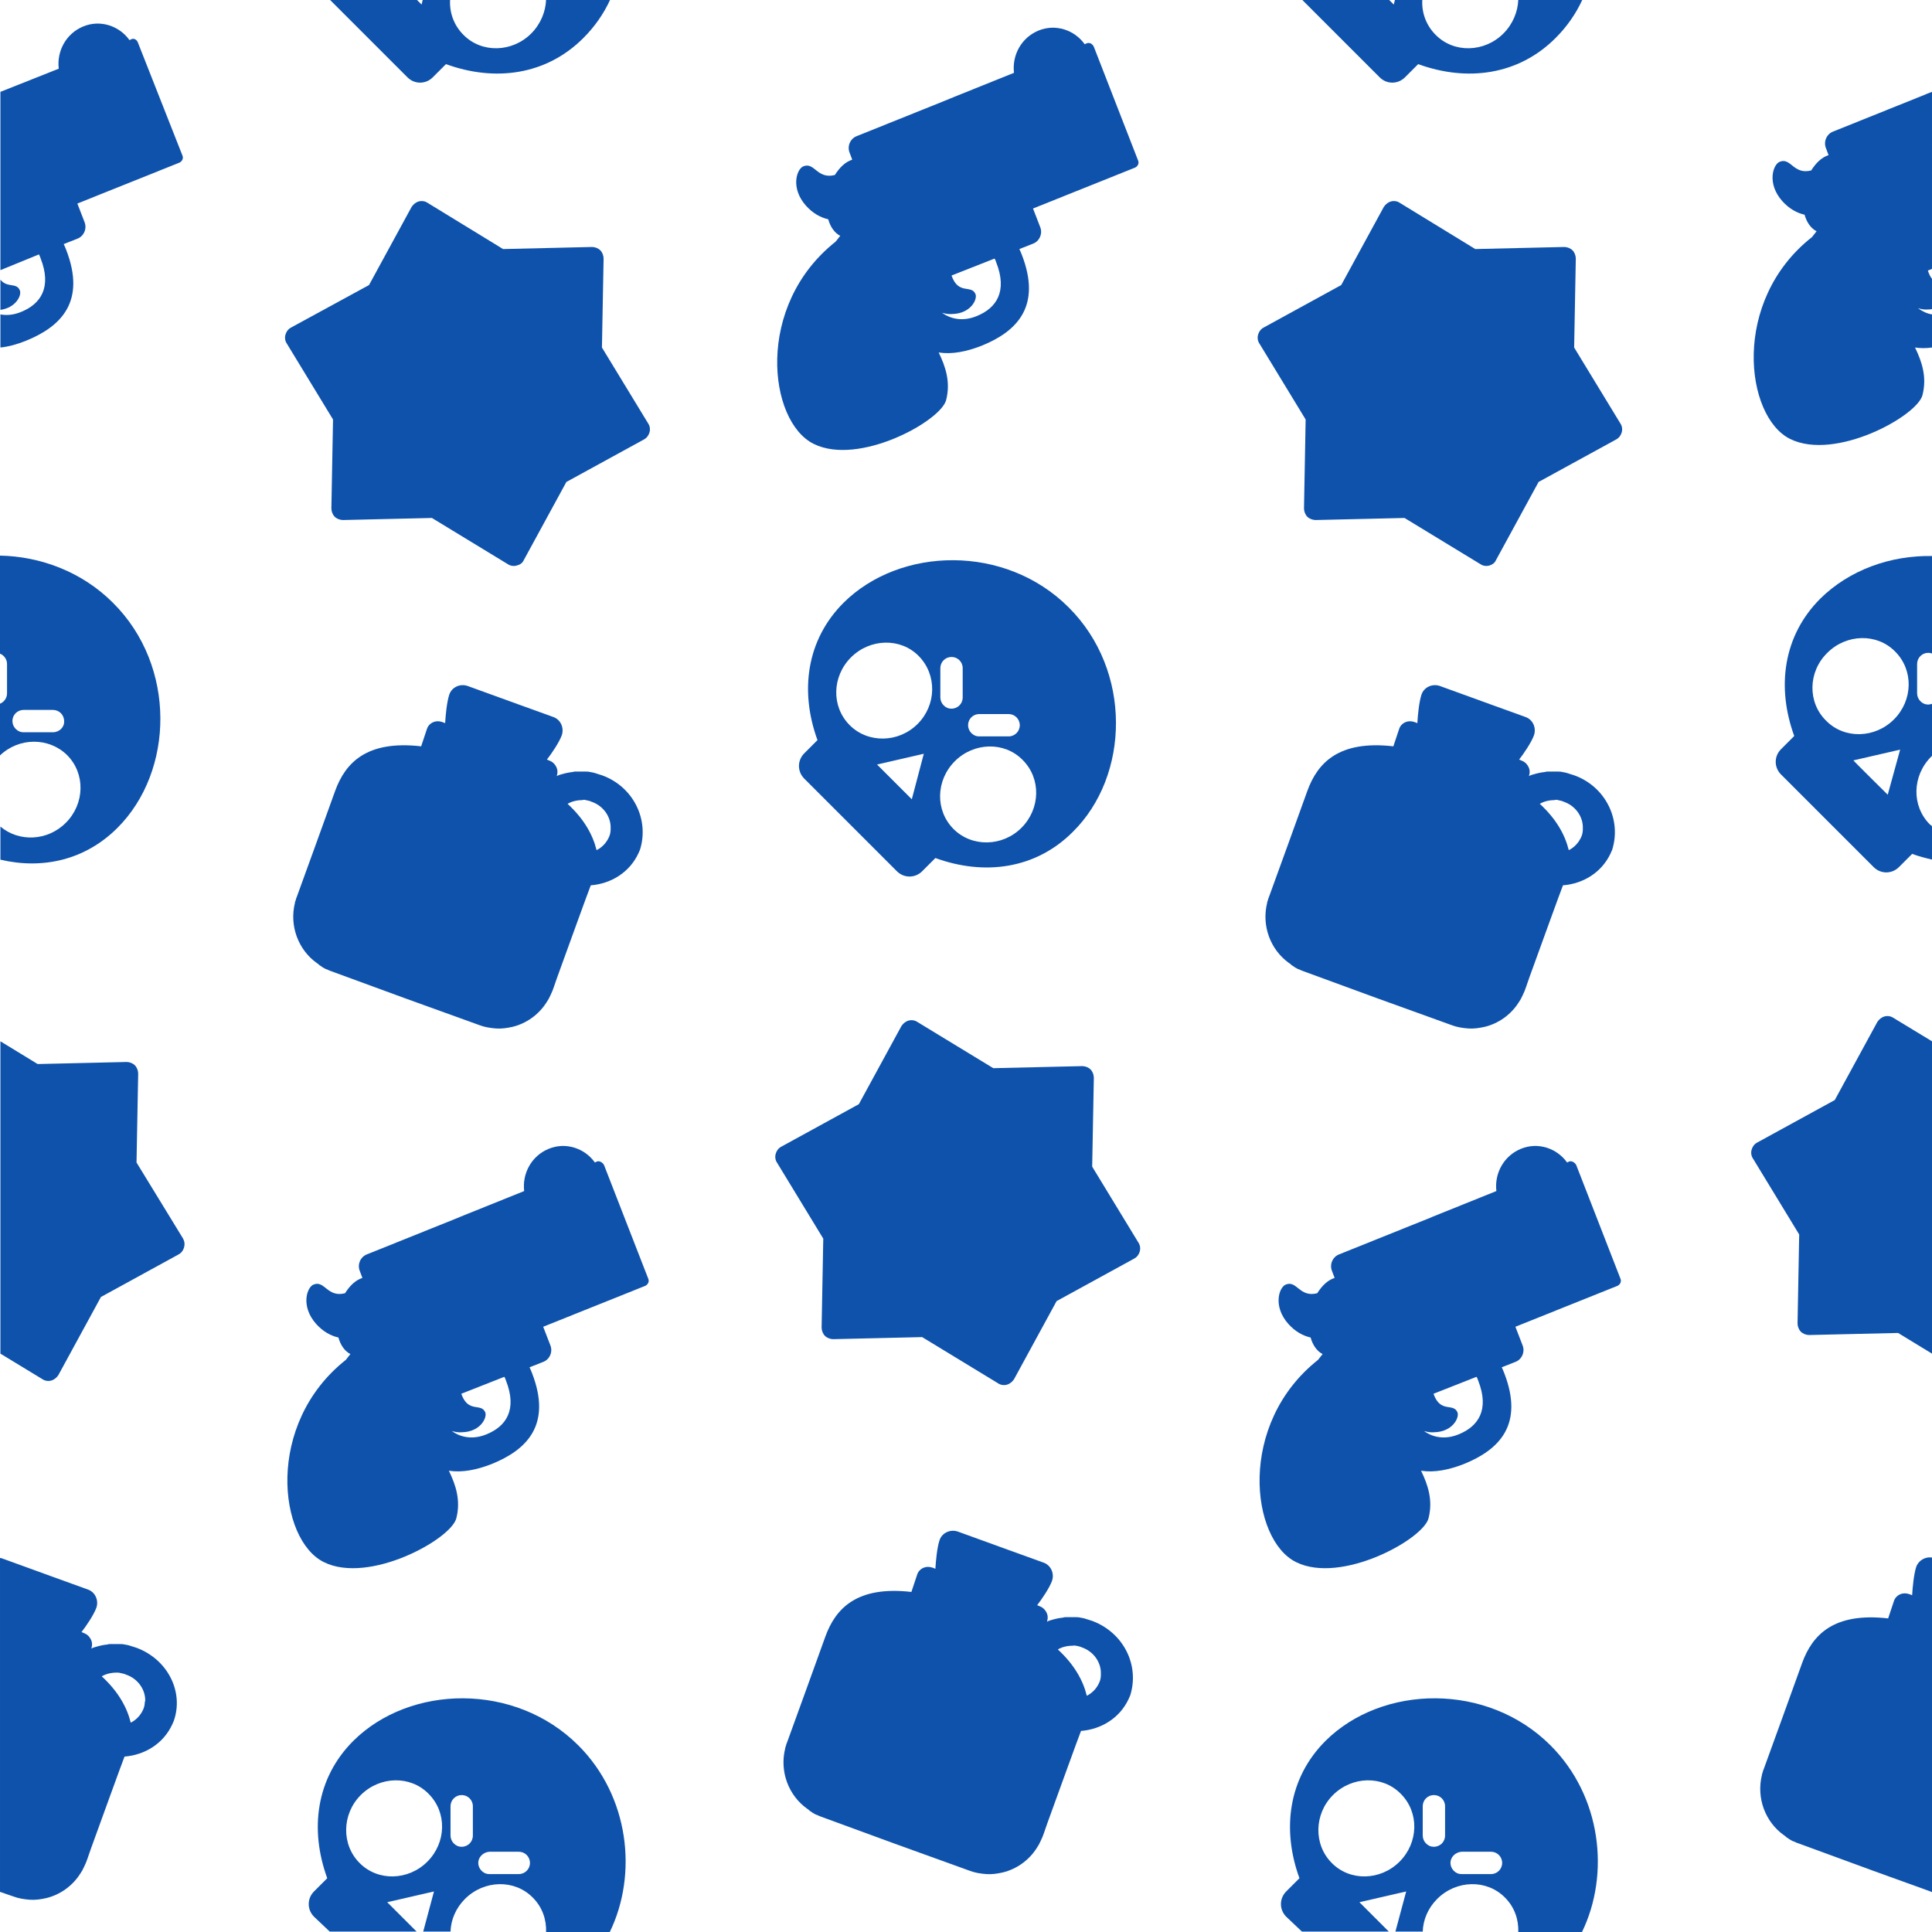 <?xml version="1.0" encoding="utf-8"?>
<!-- Generator: Adobe Illustrator 22.1.0, SVG Export Plug-In . SVG Version: 6.00 Build 0)  -->
<svg version="1.1" id="Layer_1" xmlns="http://www.w3.org/2000/svg" xmlns:xlink="http://www.w3.org/1999/xlink" x="0px" y="0px"
	 viewBox="0 0 467 467" style="enable-background:new 0 0 467 467;" xml:space="preserve">
<style type="text/css">
	.st0{fill:#0e52ac;}
</style>
<g>
	<path class="st0" d="M126.6,135.4l10.3-18.9l18.8-10.3c0.7-0.4,1.1-1,1.3-1.7s0.1-1.5-0.3-2.1L145.5,84l0.4-21.5
		c0-0.7-0.3-1.5-0.8-2l0,0c-0.5-0.5-1.3-0.8-2-0.8l-21.5,0.5L103.3,49c-0.6-0.4-1.4-0.5-2.1-0.3s-1.3,0.7-1.7,1.3L89.2,68.9
		L70.3,79.2c-0.7,0.4-1.1,1-1.3,1.7c-0.2,0.7-0.1,1.5,0.3,2.1l11.2,18.4l-0.4,21.5c0,0.7,0.3,1.5,0.8,2l0,0c0.5,0.5,1.3,0.8,2,0.8
		l21.5-0.5l18.4,11.2c0.6,0.4,1.4,0.5,2.1,0.3C125.7,136.5,126.3,136.1,126.6,135.4z"/>
	<path class="st0" d="M145.5,187.4c-0.6-0.2-1.3-0.4-1.9-0.6c-0.3-0.1-0.6-0.1-1-0.2c-0.4-0.1-0.8-0.1-1.2-0.1c-0.3,0-0.5,0-0.8,0
		c-0.5,0-0.9,0-1.4,0c-0.2,0-0.5,0-0.7,0.1c-1,0.1-1.9,0.3-2.9,0.6c-0.4,0.1-0.7,0.2-1,0.4l0,0v-0.1c0.2-0.6,0.2-1.3,0-1.8
		c-0.3-0.8-0.9-1.5-1.7-1.8l-0.7-0.3c1.1-1.4,3-4.2,3.6-5.9c0.6-1.8-0.3-3.8-2.1-4.4l-8.3-3l-12.4-4.5c-1.8-0.6-3.8,0.3-4.4,2.1
		s-0.9,5.1-1,6.9l-0.5-0.2l0,0l-0.3-0.1c-1.5-0.5-3.1,0.2-3.6,1.7l0,0l0,0l-1.4,4.2c-13.1-1.5-18.3,3.9-20.8,10.8
		c0,0.1-9.3,25.7-9.3,25.7l0,0l0,0c0,0.1-0.1,0.2-0.1,0.2c0,0.1-0.1,0.3-0.1,0.4c-0.1,0.2-0.1,0.4-0.2,0.6c0,0,0,0,0,0.1
		c-1.4,5.6,0.8,11.4,5.3,14.6l0,0c0.2,0.1,0.3,0.2,0.5,0.4c0,0,0.1,0,0.1,0.1c0.2,0.1,0.3,0.2,0.5,0.3l0.1,0.1
		c0.2,0.1,0.3,0.2,0.5,0.3c0.1,0,0.1,0.1,0.2,0.1c0.2,0.1,0.3,0.2,0.5,0.2c0.1,0,0.1,0.1,0.2,0.1c0.2,0.1,0.4,0.2,0.7,0.3l18,6.6
		l13.3,4.8l0,0l4.7,1.7c1.3,0.5,2.7,0.7,4,0.8s2.7-0.1,4-0.4c3.3-0.8,6.3-2.9,8.2-5.9c0.2-0.3,0.3-0.5,0.5-0.8
		c0.3-0.6,0.6-1.2,0.9-1.9c0,0,0.5-1.3,1.2-3.4c2.4-6.6,7.6-21,8.1-22.2c5-0.4,9.4-3.2,11.5-7.7c0.1-0.3,0.3-0.6,0.4-0.9
		C157,198,153,190.1,145.5,187.4z M141.6,193.4c0.5,0.1,1,0.2,1.4,0.4c2.9,1,4.7,3.7,4.6,6.4c0,0.1,0,0.2,0,0.3
		c0,0.5-0.1,1.1-0.3,1.6c-0.6,1.5-1.7,2.7-3.1,3.4c-0.9-3.7-3-7.5-7-11.2c1-0.6,2.3-0.9,3.6-0.9C141,193.3,141.3,193.3,141.6,193.4z
		"/>
	<path class="st0" d="M144.2,280.8l-0.4,0.2c-2.5-3.5-7.1-5-11.2-3.3c-4.1,1.7-6.4,5.9-5.9,10.2l-15.4,6.2c-0.1,0-0.2,0.1-0.2,0.1
		l-22.4,9c-1.6,0.6-2.4,2.5-1.7,4.1l0.6,1.6c-1.6,0.5-3,1.8-4.2,3.7c-4.3,1.1-4.9-3.2-7.6-2.1c-1.6,0.6-3.2,5.2,0.6,9.5
		c1.7,1.9,3.6,2.9,5.4,3.3c0.5,1.8,1.5,3.3,2.9,4c-0.4,0.5-0.7,0.9-1.1,1.4l0,0c-19.6,15.5-16.3,43.5-5.3,48.9
		c10.9,5.4,30.7-5.5,32-10.6c1.1-4.3-0.1-8-1.8-11.5c3.2,0.5,6.7-0.2,10.3-1.6c8.7-3.5,14.6-9.6,9.8-22c-0.2-0.5-0.4-1-0.6-1.4
		l3.3-1.3c1.6-0.6,2.4-2.5,1.7-4.1l-1.7-4.4l24.7-9.9c0.6-0.3,1-1,0.7-1.7L146,281.6C145.6,280.9,144.8,280.5,144.2,280.8z
		 M121.9,332.8c0.2,0.3,0.3,0.6,0.4,0.9c2.8,7.1,0,11.1-4.7,13c-2.9,1.2-5.9,1-8.4-0.8c0.7,0.2,1.6,0.4,2.5,0.3
		c4.4-0.1,6.1-3.5,5.6-4.8c-1-2.4-4.1,0.3-5.8-4.5"/>
	<path class="st0" d="M361.6,135.4l10.3-18.9l18.8-10.3c0.7-0.4,1.1-1,1.3-1.7c0.2-0.7,0.1-1.5-0.3-2.1L380.5,84l0.4-21.5
		c0-0.7-0.3-1.5-0.8-2l0,0c-0.5-0.5-1.3-0.8-2-0.8l-21.5,0.5L338.3,49c-0.6-0.4-1.4-0.5-2.1-0.3s-1.3,0.7-1.7,1.3l-10.3,18.9
		l-18.8,10.3c-0.7,0.4-1.1,1-1.3,1.7c-0.2,0.7-0.1,1.5,0.3,2.1l11.2,18.4l-0.4,21.5c0,0.7,0.3,1.5,0.8,2l0,0c0.5,0.5,1.3,0.8,2,0.8
		l21.5-0.5l18.4,11.2c0.6,0.4,1.4,0.5,2.1,0.3C360.7,136.5,361.3,136.1,361.6,135.4z"/>
	<path class="st0" d="M380.5,187.4c-0.6-0.2-1.3-0.4-1.9-0.6c-0.3-0.1-0.6-0.1-1-0.2c-0.4-0.1-0.8-0.1-1.2-0.1c-0.3,0-0.5,0-0.8,0
		c-0.5,0-0.9,0-1.4,0c-0.2,0-0.5,0-0.7,0.1c-1,0.1-1.9,0.3-2.9,0.6c-0.4,0.1-0.7,0.2-1,0.4l0,0v-0.1c0.2-0.6,0.2-1.3,0-1.8
		c-0.3-0.8-0.9-1.5-1.7-1.8l-0.7-0.3c1.1-1.4,3-4.2,3.6-5.9c0.6-1.8-0.3-3.8-2.1-4.4l-8.3-3l-12.4-4.5c-1.8-0.6-3.8,0.3-4.4,2.1
		s-0.9,5.1-1,6.9l-0.5-0.2l0,0l-0.3-0.1c-1.5-0.5-3.1,0.2-3.6,1.7l0,0l0,0l-1.4,4.2c-13.1-1.5-18.3,3.9-20.8,10.8
		c0,0.1-9.3,25.7-9.3,25.7l0,0l0,0c0,0.1-0.1,0.2-0.1,0.2c0,0.1-0.1,0.3-0.1,0.4c-0.1,0.2-0.1,0.4-0.2,0.6c0,0,0,0,0,0.1
		c-1.4,5.6,0.8,11.4,5.3,14.6l0,0c0.2,0.1,0.3,0.2,0.5,0.4c0,0,0.1,0,0.1,0.1c0.2,0.1,0.3,0.2,0.5,0.3l0.1,0.1
		c0.2,0.1,0.3,0.2,0.5,0.3c0.1,0,0.1,0.1,0.2,0.1c0.2,0.1,0.3,0.2,0.5,0.2c0.1,0,0.1,0.1,0.2,0.1c0.2,0.1,0.4,0.2,0.7,0.3l18,6.6
		l13.3,4.8l0,0l4.7,1.7c1.3,0.5,2.7,0.7,4,0.8s2.7-0.1,4-0.4c3.3-0.8,6.3-2.9,8.2-5.9c0.2-0.3,0.3-0.5,0.5-0.8
		c0.3-0.6,0.6-1.2,0.9-1.9c0,0,0.5-1.3,1.2-3.4c2.4-6.6,7.6-21,8.1-22.2c5-0.4,9.4-3.2,11.5-7.7c0.1-0.3,0.3-0.6,0.4-0.9
		C392,198,388,190.1,380.5,187.4z M376.6,193.4c0.5,0.1,1,0.2,1.4,0.4c2.9,1,4.7,3.7,4.6,6.4c0,0.1,0,0.2,0,0.3
		c0,0.5-0.1,1.1-0.3,1.6c-0.6,1.5-1.7,2.7-3.1,3.4c-0.9-3.7-3-7.5-7-11.2c1-0.6,2.3-0.9,3.6-0.9C376,193.3,376.3,193.3,376.6,193.4z
		"/>
	<path class="st0" d="M379.2,280.8l-0.4,0.2c-2.5-3.5-7.1-5-11.2-3.3s-6.4,5.9-5.9,10.2l-15.4,6.2c-0.1,0-0.2,0.1-0.2,0.1l-22.4,9
		c-1.6,0.6-2.4,2.5-1.7,4.1l0.6,1.6c-1.6,0.5-3,1.8-4.2,3.7c-4.3,1.1-4.9-3.2-7.6-2.1c-1.6,0.6-3.2,5.2,0.6,9.5
		c1.7,1.9,3.6,2.9,5.4,3.3c0.5,1.8,1.5,3.3,2.9,4c-0.4,0.5-0.7,0.9-1.1,1.4l0,0c-19.6,15.5-16.3,43.5-5.3,48.9
		c10.9,5.4,30.7-5.5,32-10.6c1.1-4.3-0.1-8-1.8-11.5c3.2,0.5,6.7-0.2,10.3-1.6c8.7-3.5,14.6-9.6,9.8-22c-0.2-0.5-0.4-1-0.6-1.4
		l3.3-1.3c1.6-0.6,2.4-2.5,1.7-4.1l-1.7-4.4l24.7-9.9c0.6-0.3,1-1,0.7-1.7L381,281.6C380.6,280.9,379.8,280.5,379.2,280.8z
		 M356.9,332.8c0.2,0.3,0.3,0.6,0.4,0.9c2.8,7.1,0,11.1-4.7,13c-2.9,1.2-5.9,1-8.4-0.8c0.7,0.2,1.6,0.4,2.5,0.3
		c4.4-0.1,6.1-3.5,5.6-4.8c-1-2.4-4.1,0.3-5.8-4.5"/>
	<path class="st0" d="M262.6,10.5l-0.4,0.2c-2.5-3.5-7.1-5-11.2-3.3s-6.4,5.9-5.9,10.2l-15.4,6.2c-0.1,0-0.2,0.1-0.2,0.1l-22.4,9
		c-1.6,0.6-2.4,2.5-1.7,4.1l0.6,1.6c-1.6,0.5-3,1.8-4.2,3.7c-4.3,1.1-4.9-3.2-7.6-2.1c-1.6,0.6-3.2,5.2,0.6,9.5
		c1.7,1.9,3.6,2.9,5.4,3.3c0.5,1.8,1.5,3.3,2.9,4c-0.4,0.5-0.7,0.9-1.1,1.4l0,0c-19.6,15.5-16.3,43.5-5.3,48.9
		c10.9,5.4,30.7-5.5,32-10.6c1.1-4.3-0.1-8-1.8-11.5c3.2,0.5,6.7-0.2,10.3-1.6c8.7-3.5,14.6-9.6,9.8-22c-0.2-0.5-0.4-1-0.6-1.4
		l3.3-1.3c1.6-0.6,2.4-2.5,1.7-4.1l-1.7-4.4l24.7-9.9c0.6-0.3,1-1,0.7-1.7l-10.7-27.5C264,10.5,263.3,10.2,262.6,10.5z M240.4,62.5
		c0.2,0.3,0.3,0.6,0.4,0.9c2.8,7.1,0,11.1-4.7,13c-2.9,1.2-5.9,1-8.4-0.8c0.7,0.2,1.6,0.4,2.5,0.3c4.4-0.1,6.1-3.5,5.6-4.8
		c-1-2.4-4.1,0.3-5.8-4.5"/>
	<path class="st0" d="M258.3,146.8c-15.3-15.3-40.7-14.7-54.4-1.1c-9,9-10.6,21.4-6.3,33.2l-3.2,3.2c-1.7,1.7-1.7,4.4,0,6.1
		l22.4,22.4c1.7,1.7,4.4,1.7,6.1,0l3.2-3.2c11.8,4.3,24.2,2.7,33.2-6.3C273.1,187.5,273.7,162.1,258.3,146.8z M236.7,172.6h7.1
		c1.5,0,2.7,1.2,2.7,2.7s-1.2,2.7-2.7,2.7h-7.1c-0.8,0-1.4-0.3-1.9-0.8s-0.8-1.2-0.8-1.9C234,173.8,235.2,172.6,236.7,172.6z
		 M230,158.8c1.5,0,2.7,1.2,2.7,2.7v7.1c0,1.5-1.2,2.7-2.7,2.7c-0.8,0-1.4-0.3-1.9-0.8s-0.8-1.2-0.8-1.9v-7.1
		C227.3,160,228.5,158.8,230,158.8z M205.4,175.3c-4.5-4.5-4.3-11.8,0.3-16.4c4.6-4.6,12-4.8,16.4-0.3s4.3,11.8-0.3,16.4
		C217.2,179.6,209.8,179.7,205.4,175.3z M212,184.8l11.3-2.6l-2.9,11C220.3,193.1,212,184.8,212,184.8z M230.5,200.4
		c-4.5-4.5-4.3-11.8,0.3-16.4s12-4.8,16.4-0.3c4.5,4.5,4.3,11.8-0.3,16.4C242.3,204.7,234.9,204.8,230.5,200.4z"/>
	<path class="st0" d="M245.1,333.4l10.3-18.9l18.8-10.3c0.7-0.4,1.1-1,1.3-1.7c0.2-0.7,0.1-1.5-0.3-2.1L264,282l0.4-21.5
		c0-0.7-0.3-1.5-0.8-2l0,0c-0.5-0.5-1.3-0.8-2-0.8l-21.5,0.5L221.7,247c-0.6-0.4-1.4-0.5-2.1-0.3c-0.7,0.2-1.3,0.7-1.7,1.3
		l-10.3,18.9l-18.8,10.3c-0.7,0.4-1.1,1-1.3,1.7s-0.1,1.5,0.3,2.1l11.2,18.4l-0.4,21.5c0,0.7,0.3,1.5,0.8,2l0,0
		c0.5,0.5,1.3,0.8,2,0.8l21.5-0.5l18.4,11.2c0.6,0.4,1.4,0.5,2.1,0.3C244.1,334.5,244.7,334,245.1,333.4z"/>
	<path class="st0" d="M264,391.8c-0.6-0.2-1.3-0.4-1.9-0.6c-0.3-0.1-0.6-0.1-1-0.2s-0.8-0.1-1.2-0.1c-0.3,0-0.5,0-0.8,0
		c-0.5,0-0.9,0-1.4,0c-0.2,0-0.5,0-0.7,0.1c-1,0.1-1.9,0.3-2.9,0.6c-0.4,0.1-0.7,0.2-1,0.4l0,0v-0.1c0.2-0.6,0.2-1.3,0-1.8
		c-0.3-0.8-0.9-1.5-1.7-1.8l-0.7-0.3c1.1-1.4,3-4.2,3.6-5.9c0.6-1.8-0.3-3.8-2.1-4.4l-8.3-3l-12.4-4.5c-1.8-0.6-3.8,0.3-4.4,2.1
		c-0.6,1.8-0.9,5.1-1,6.9l-0.5-0.2l0,0l-0.3-0.1c-1.5-0.5-3.1,0.2-3.6,1.7l0,0l0,0l-1.4,4.2c-13.1-1.5-18.3,3.9-20.8,10.8
		c0,0.1-9.3,25.7-9.3,25.7l0,0l0,0c0,0.1-0.1,0.2-0.1,0.2c0,0.1-0.1,0.3-0.1,0.4c-0.1,0.2-0.1,0.4-0.2,0.6c0,0,0,0,0,0.1
		c-1.4,5.6,0.8,11.4,5.3,14.6l0,0c0.2,0.1,0.3,0.2,0.5,0.4c0,0,0.1,0,0.1,0.1c0.2,0.1,0.3,0.2,0.5,0.3l0.1,0.1
		c0.2,0.1,0.3,0.2,0.5,0.3c0.1,0,0.1,0.1,0.2,0.1c0.2,0.1,0.3,0.2,0.5,0.2c0.1,0,0.1,0.1,0.2,0.1c0.2,0.1,0.4,0.2,0.7,0.3l18,6.6
		l13.3,4.8l0,0l4.7,1.7c1.3,0.5,2.7,0.7,4,0.8c1.3,0.1,2.7-0.1,4-0.4c3.3-0.8,6.3-2.9,8.2-5.9c0.2-0.3,0.3-0.5,0.5-0.8
		c0.3-0.6,0.6-1.2,0.9-1.9c0,0,0.5-1.3,1.2-3.4c2.4-6.6,7.6-21,8.1-22.2c5-0.4,9.4-3.2,11.5-7.7c0.1-0.3,0.3-0.6,0.4-0.9
		C275.5,402.4,271.5,394.6,264,391.8z M260.1,397.8c0.5,0.1,1,0.2,1.4,0.4c2.9,1,4.7,3.7,4.6,6.4c0,0.1,0,0.2,0,0.3
		c0,0.5-0.1,1.1-0.3,1.6c-0.6,1.5-1.7,2.7-3.1,3.4c-0.9-3.7-3-7.5-7-11.2c1-0.6,2.3-0.9,3.6-0.9
		C259.5,397.7,259.8,397.8,260.1,397.8z"/>
	<g>
		<path class="st0" d="M0.1,22.2v43.1l9.3-3.8c0.2,0.3,0.3,0.6,0.4,0.9c2.8,7.1,0,11.1-4.7,13c-1.7,0.7-3.4,0.9-5,0.6v8
			c2-0.2,4.1-0.8,6.1-1.6c8.7-3.5,14.6-9.6,9.8-22c-0.2-0.5-0.4-1-0.6-1.4l3.3-1.3c1.6-0.6,2.4-2.5,1.7-4.1l-1.7-4.4l24.7-9.9
			c0.6-0.3,1-1,0.7-1.7L33.3,10.2c-0.3-0.7-1-1-1.6-0.7l-0.4,0.2c-2.5-3.5-7.1-5-11.2-3.3s-6.4,5.9-5.9,10.2L0.1,22.2z"/>
		<path class="st0" d="M4.8,70.2c-0.8-2-3-0.5-4.7-2.6v7.3C3.8,74.4,5.3,71.4,4.8,70.2z"/>
		<path class="st0" d="M44.2,299.3L33,281l0.4-21.5c0-0.7-0.3-1.5-0.8-2l0,0c-0.5-0.5-1.3-0.8-2-0.8l-21.5,0.5l-9-5.5v75.5l10.2,6.2
			c0.6,0.4,1.4,0.5,2.1,0.3s1.3-0.7,1.7-1.3l10.3-18.9l18.8-10.3c0.7-0.4,1.1-1,1.3-1.7C44.7,300.7,44.6,300,44.2,299.3z"/>
		<path class="st0" d="M33,398.3c-0.6-0.2-1.3-0.4-1.9-0.6c-0.3-0.1-0.6-0.1-1-0.2s-0.8-0.1-1.2-0.1c-0.3,0-0.5,0-0.8,0
			c-0.5,0-0.9,0-1.4,0c-0.2,0-0.5,0-0.7,0.1c-1,0.1-1.9,0.3-2.9,0.6c-0.4,0.1-0.7,0.2-1,0.4l0,0v-0.1c0.2-0.6,0.2-1.3,0-1.8
			c-0.3-0.8-0.9-1.5-1.7-1.8l-0.7-0.3c1.1-1.4,3-4.2,3.6-5.9c0.6-1.8-0.3-3.8-2.1-4.4l-8.3-3l-12.4-4.5c-0.2-0.1-0.3-0.1-0.5-0.1
			v80.7l3.2,1.1c1.3,0.5,2.7,0.7,4,0.8c1.3,0.1,2.7-0.1,4-0.4c3.3-0.8,6.3-2.9,8.2-5.9c0.2-0.3,0.3-0.5,0.5-0.8
			c0.3-0.6,0.6-1.2,0.9-1.9c0,0,0.5-1.3,1.2-3.4c2.4-6.6,7.6-21,8.1-22.2c5-0.4,9.4-3.2,11.5-7.7c0.1-0.3,0.3-0.6,0.4-0.9
			C44.5,408.9,40.5,401.1,33,398.3z M35,411.4c0,0.5-0.1,1.1-0.3,1.6c-0.6,1.5-1.7,2.7-3.1,3.4c-0.9-3.7-3-7.5-7-11.2
			c1-0.6,2.3-0.9,3.6-0.9c0.3,0,0.6,0,0.9,0.1c0.5,0.1,1,0.2,1.4,0.4c2.9,1,4.7,3.7,4.6,6.4C35.1,411.2,35,411.3,35,411.4z"/>
		<path class="st0" d="M28.4,200.1c13.7-13.7,14.3-39.1-1.1-54.4c-7.5-7.5-17.5-11.2-27.3-11.4V158c1,0.4,1.7,1.4,1.7,2.5v7.1
			c0,1.1-0.7,2.1-1.7,2.5v12.5c4.6-4.4,11.8-4.4,16.2-0.1c4.5,4.5,4.3,11.8-0.3,16.4c-4.4,4.4-11.3,4.7-15.8,0.9v8
			C10.3,210.2,20.6,207.9,28.4,200.1z M12.8,177H5.7c-0.8,0-1.4-0.3-1.9-0.8S3,175,3,174.3c0-1.5,1.2-2.7,2.7-2.7h7.1
			c1.5,0,2.7,1.2,2.7,2.7C15.6,175.8,14.3,177,12.8,177z"/>
	</g>
	<g>
		<path class="st0" d="M430.5,187.2l22.4,22.4c1.7,1.7,4.4,1.7,6.1,0l3.2-3.2c1.6,0.6,3.2,1,4.9,1.4v-8c-0.2-0.2-0.4-0.4-0.6-0.5
			c-4.5-4.5-4.3-11.8,0.3-16.4c0.1-0.1,0.2-0.2,0.3-0.3v-12.5c-0.3,0.1-0.7,0.2-1,0.2c-0.8,0-1.4-0.3-1.9-0.8s-0.8-1.2-0.8-1.9v-7.1
			c0-1.5,1.2-2.7,2.7-2.7c0.4,0,0.7,0.1,1,0.2v-23.6c-10.2-0.2-20.1,3.4-27.1,10.3c-9,9-10.6,21.4-6.3,33.2l-3.2,3.2
			C428.8,182.8,428.8,185.5,430.5,187.2z M456.3,192.1c0,0-8.4-8.3-8.3-8.3l11.3-2.6L456.3,192.1z M441.7,157.8
			c4.6-4.6,12-4.8,16.4-0.3c4.5,4.5,4.3,11.8-0.3,16.4c-4.6,4.6-12,4.8-16.4,0.3C436.9,169.8,437,162.4,441.7,157.8z"/>
		<path class="st0" d="M432.7,106.1c10.9,5.4,30.7-5.5,32-10.6c1.1-4.3-0.1-8-1.8-11.5c1.3,0.2,2.7,0.2,4.1,0v-8
			c-1.2-0.2-2.3-0.7-3.4-1.5c0.7,0.2,1.6,0.4,2.5,0.3c0.3,0,0.6,0,0.9-0.1v-7.3c-0.4-0.5-0.7-1.1-1-2l1-0.4V22.2l-1.3,0.5
			c-0.1,0-0.2,0.1-0.2,0.1l-22.4,9c-1.6,0.6-2.4,2.5-1.7,4.1l0.6,1.6c-1.6,0.5-3,1.8-4.2,3.7c-4.3,1.1-4.9-3.2-7.6-2.1
			c-1.6,0.6-3.2,5.2,0.6,9.5c1.7,1.9,3.6,2.9,5.4,3.3c0.5,1.8,1.5,3.3,2.9,4c-0.4,0.5-0.7,0.9-1.1,1.4
			C418.4,72.7,421.8,100.7,432.7,106.1z"/>
		<path class="st0" d="M467.1,376.5c-1.6-0.3-3.3,0.6-3.9,2.2c-0.6,1.8-0.9,5.1-1,6.9l-0.5-0.2l0,0l-0.3-0.1
			c-1.5-0.5-3.1,0.2-3.6,1.7l0,0l0,0l-1.4,4.2c-13.1-1.5-18.3,3.9-20.8,10.8c0,0.1-9.3,25.7-9.3,25.7l0,0l0,0c0,0.1-0.1,0.2-0.1,0.2
			c0,0.1-0.1,0.3-0.1,0.4c-0.1,0.2-0.1,0.4-0.2,0.6c0,0,0,0,0,0.1c-1.4,5.6,0.8,11.4,5.3,14.6l0,0c0.2,0.1,0.3,0.2,0.5,0.4
			c0,0,0.1,0,0.1,0.1c0.2,0.1,0.3,0.2,0.5,0.3l0.1,0.1c0.2,0.1,0.3,0.2,0.5,0.3c0.1,0,0.1,0.1,0.2,0.1c0.2,0.1,0.3,0.2,0.5,0.2
			c0.1,0,0.1,0.1,0.2,0.1c0.2,0.1,0.4,0.2,0.7,0.3l18,6.6l13.3,4.8l1.6,0.6v-81H467.1z"/>
		<path class="st0" d="M434.5,319.9c0,0.7,0.3,1.5,0.8,2l0,0c0.5,0.5,1.3,0.8,2,0.8l21.5-0.5l8.2,5v-75.5l-9.4-5.7
			c-0.6-0.4-1.4-0.5-2.1-0.3s-1.3,0.7-1.7,1.3l-10.3,18.9l-18.8,10.3c-0.7,0.4-1.1,1-1.3,1.7c-0.2,0.7-0.1,1.5,0.3,2.1l11.2,18.4
			L434.5,319.9z"/>
	</g>
	<path class="st0" d="M132-0.1c-0.1,2.9-1.3,5.9-3.6,8.2c-4.6,4.6-12,4.8-16.4,0.3c-2.3-2.3-3.4-5.4-3.2-8.5h-6.6l-0.3,1.2
		c0,0-0.5-0.5-1.2-1.2h-21l18.8,18.8c1.7,1.7,4.4,1.7,6.1,0l3.2-3.2c11.8,4.3,24.2,2.7,33.2-6.3c2.7-2.7,4.9-5.8,6.5-9.3
		C147.5-0.1,132-0.1,132-0.1z"/>
	<path class="st0" d="M367-0.1c-0.1,2.9-1.3,5.9-3.6,8.2c-4.6,4.6-12,4.8-16.4,0.3c-2.3-2.3-3.4-5.4-3.2-8.5h-6.6l-0.3,1.2
		c0,0-0.5-0.5-1.2-1.2h-21l18.8,18.8c1.7,1.7,4.4,1.7,6.1,0l3.2-3.2c11.8,4.3,24.2,2.7,33.2-6.3c2.7-2.7,4.9-5.8,6.5-9.3
		C382.5-0.1,367-0.1,367-0.1z"/>
	<path class="st0" d="M79.7,466.9h21c-2.3-2.3-7.1-7.1-7.1-7.1l11.3-2.6l-2.6,9.7h6.6c0.1-2.9,1.3-5.7,3.5-7.9
		c4.6-4.6,12-4.8,16.4-0.3c2.3,2.3,3.3,5.3,3.2,8.3h15.4c6.8-14,4.7-32.8-7.6-45.1c-15.3-15.3-40.7-14.7-54.4-1.1
		c-9,9-10.6,21.4-6.3,33.2l-3.2,3.2c-1.7,1.7-1.7,4.4,0,6.1L79.7,466.9z M118.3,447.6h7.1c1.5,0,2.7,1.2,2.7,2.7s-1.2,2.7-2.7,2.7
		h-7.1c-0.8,0-1.4-0.3-1.9-0.8s-0.8-1.2-0.8-1.9C115.6,448.9,116.8,447.7,118.3,447.6z M108.9,436.6c0-1.5,1.2-2.7,2.7-2.7
		s2.7,1.2,2.7,2.7v7.1c0,1.5-1.2,2.7-2.7,2.7c-0.8,0-1.4-0.3-1.9-0.8s-0.8-1.2-0.8-1.9L108.9,436.6z M87.2,433.9
		c4.6-4.6,12-4.8,16.4-0.3c4.5,4.5,4.3,11.8-0.3,16.4c-4.6,4.6-12,4.8-16.4,0.3C82.5,445.9,82.6,438.5,87.2,433.9z"/>
	<path class="st0" d="M314.7,466.9h21c-2.3-2.3-7.1-7.1-7.1-7.1l11.3-2.6l-2.6,9.7h6.6c0.1-2.9,1.3-5.7,3.5-7.9
		c4.6-4.6,12-4.8,16.4-0.3c2.3,2.3,3.3,5.3,3.2,8.3h15.4c6.8-14,4.7-32.8-7.6-45.1c-15.3-15.3-40.7-14.7-54.4-1.1
		c-9,9-10.6,21.4-6.3,33.2l-3.2,3.2c-1.7,1.7-1.7,4.4,0,6.1L314.7,466.9z M353.3,447.6h7.1c1.5,0,2.7,1.2,2.7,2.7s-1.2,2.7-2.7,2.7
		h-7.1c-0.8,0-1.4-0.3-1.9-0.8s-0.8-1.2-0.8-1.9C350.6,448.9,351.8,447.7,353.3,447.6z M343.9,436.6c0-1.5,1.2-2.7,2.7-2.7
		s2.7,1.2,2.7,2.7v7.1c0,1.5-1.2,2.7-2.7,2.7c-0.8,0-1.4-0.3-1.9-0.8s-0.8-1.2-0.8-1.9L343.9,436.6z M322.2,433.9
		c4.6-4.6,12-4.8,16.4-0.3c4.5,4.5,4.3,11.8-0.3,16.4c-4.6,4.6-12,4.8-16.4,0.3C317.5,445.9,317.6,438.5,322.2,433.9z"/>
</g>
</svg>
